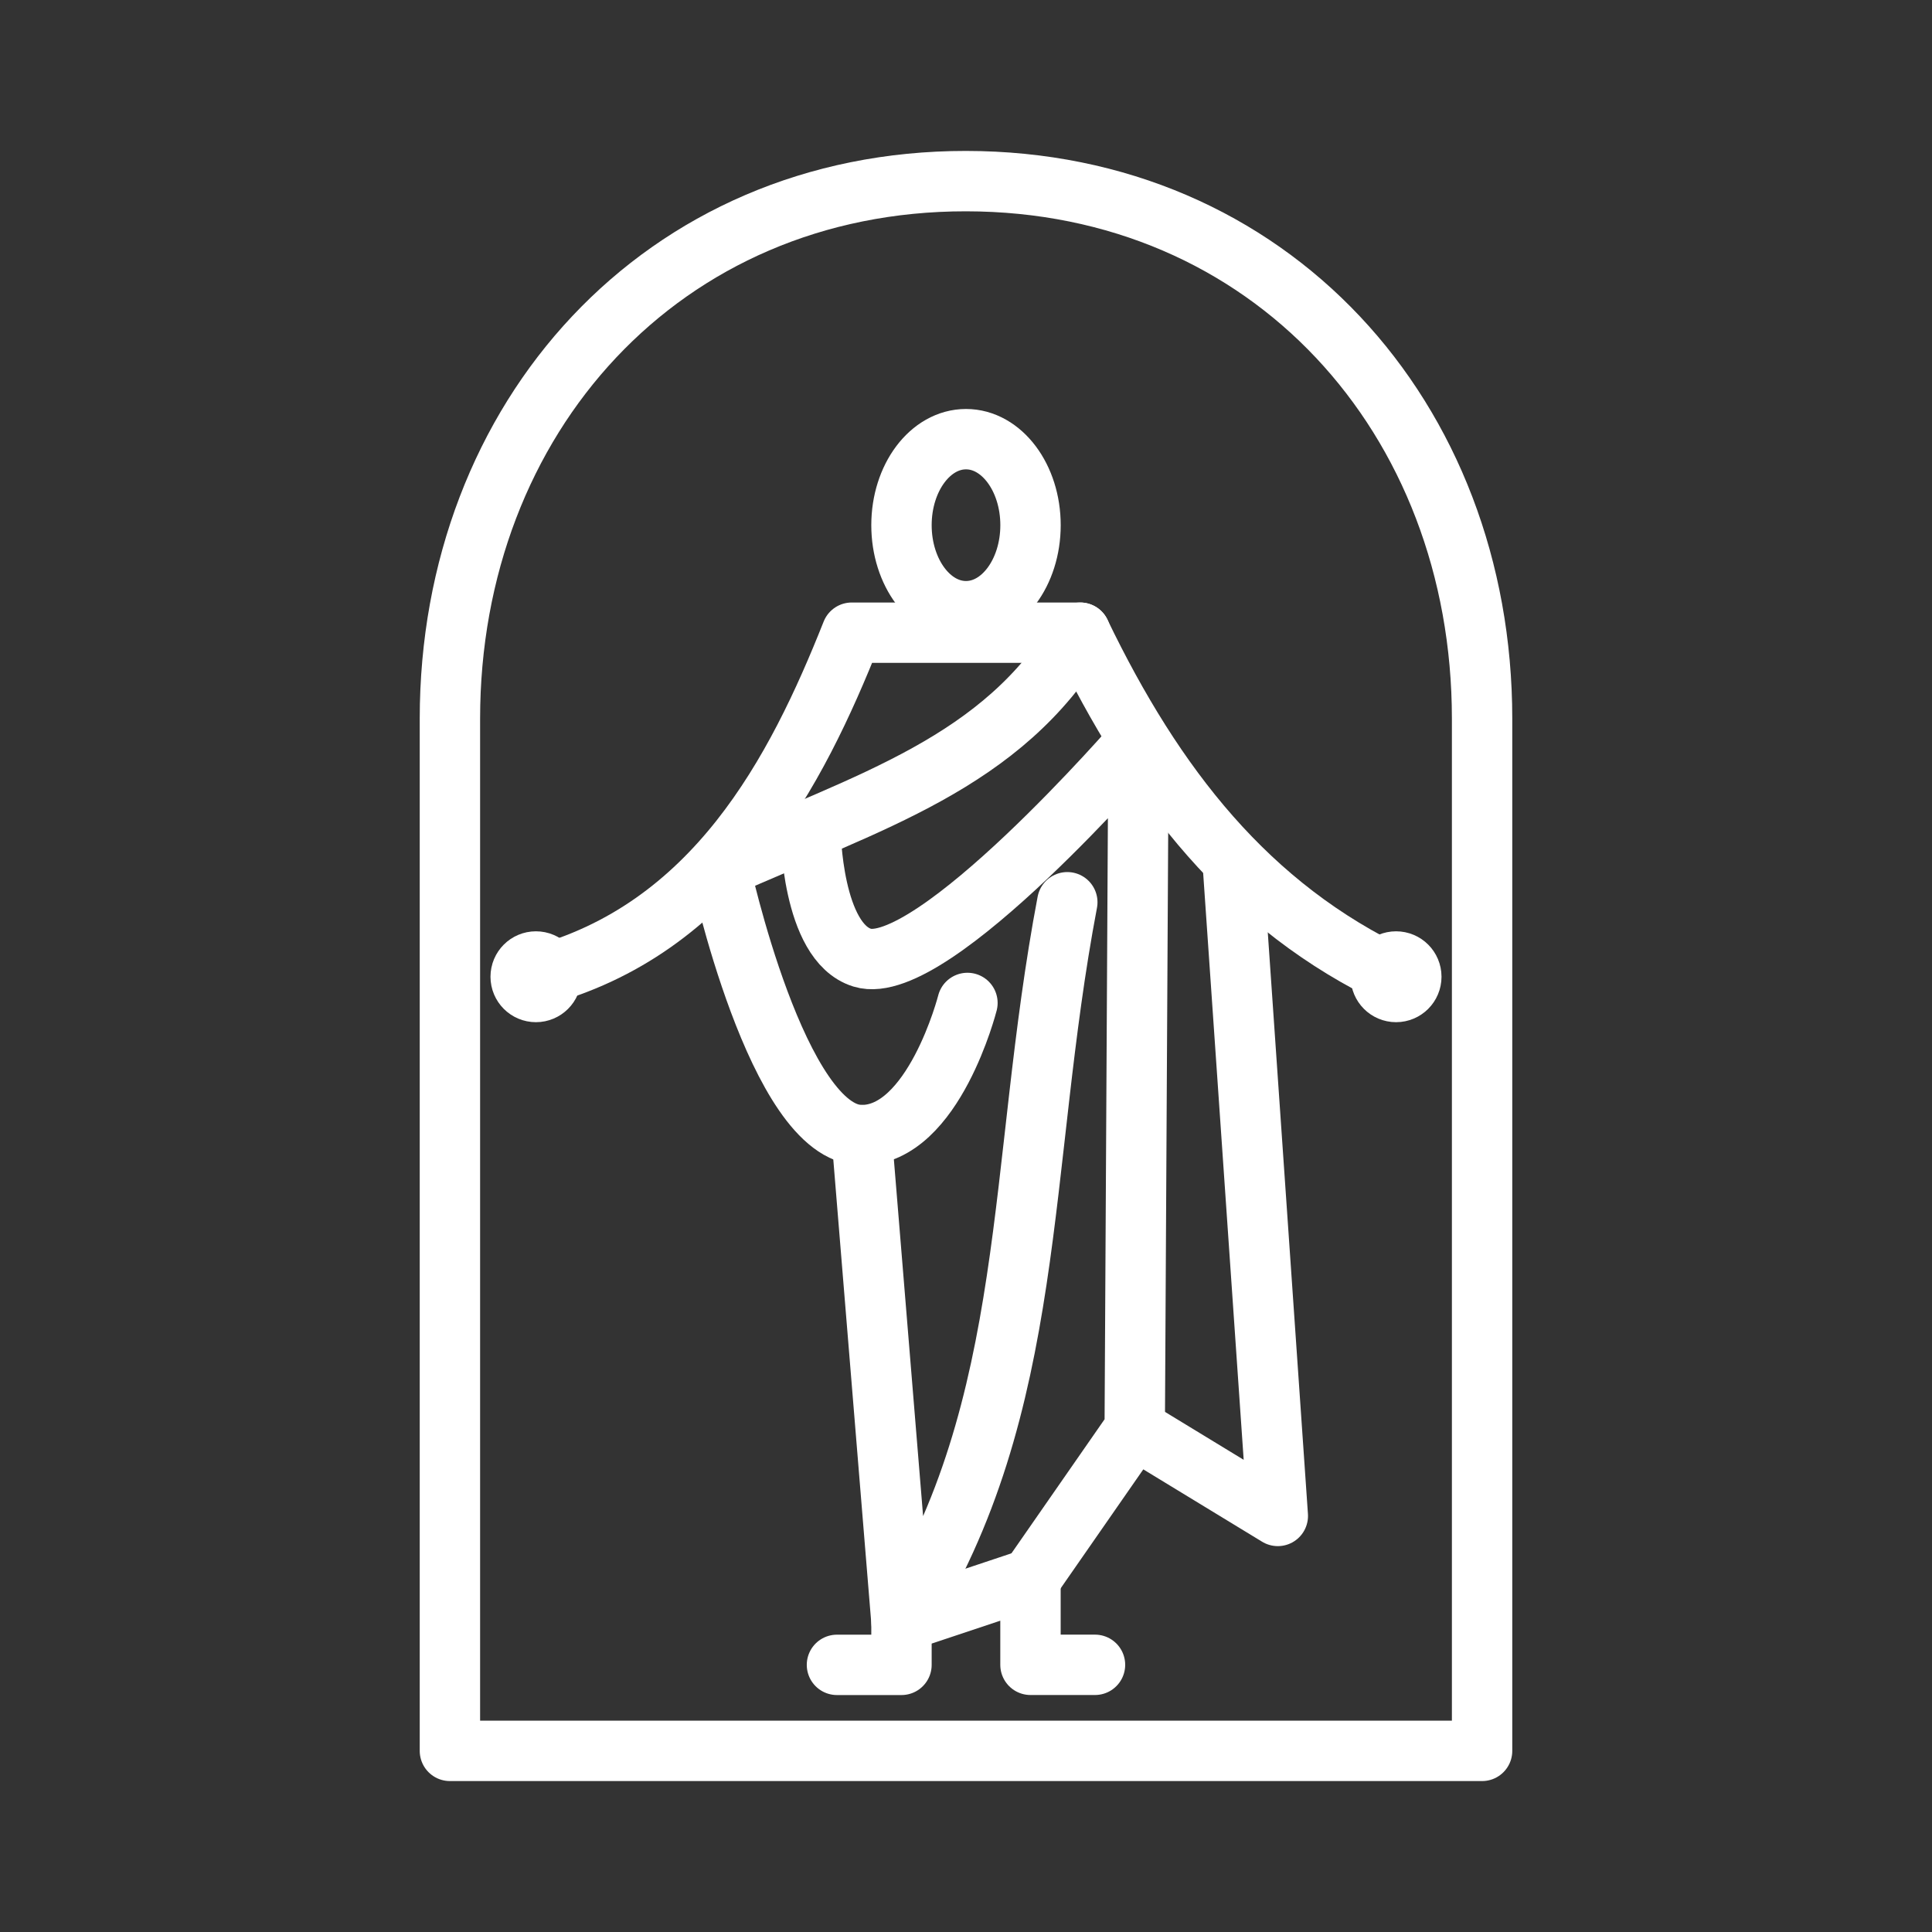<ns0:svg xmlns:ns0="http://www.w3.org/2000/svg" viewBox="0 0 48 48" style="stroke-width:1.5px"><ns0:rect x="0" y="0" width="48" height="48" fill="#333333" stroke="none"/><ns0:defs style="stroke-width:1.5px"><ns0:style style="stroke-width:1.5px">.a{fill:none;stroke:#fff;stroke-linecap:round;stroke-linejoin:round;}</ns0:style></ns0:defs><ns0:path class="a" d="M28.192,35.498l3.555,2.165L30.629,21.474" style="stroke-width:1.5px" /><ns0:path class="a" d="M20.794,41.363h1.603V40.294l3.205-1.069v2.137h1.603" style="stroke-width:1.5px" /><ns0:path class="a" d="M21.406,28.202l.991,12.092C25.785,34.922,25.266,29,26.517,22.416" style="stroke-width:1.5px" /><ns0:path class="a" d="M26.839,15.719c-1.925,3.242-5.234,4.188-8.954,5.854,0,0,1.432,6.628,3.522,6.629,1.793.002,2.629-3.284,2.629-3.284" style="stroke-width:1.5px" /><ns0:path class="a" d="M20.137,20.641s.03,2.765,1.284,3.152c1.732.535,6.865-5.406,6.865-5.406l-.094,17.111-2.59,3.728" style="stroke-width:1.5px" /><ns0:path class="a" d="M13.315,24.267c4.444-1.16,6.476-5.099,7.846-8.548h5.677c1.84,3.814,4.172,6.818,7.846,8.548" style="stroke-width:1.5px" /><ns0:ellipse class="a" cx="24" cy="13.048" rx="1.603" ry="2.137" style="stroke-width:1.5px" /><ns0:circle class="a" cx="13.315" cy="24.267" r="0.379" style="stroke-width:1.5px" /><ns0:circle class="a" cx="34.685" cy="24.267" r="0.379" style="stroke-width:1.5px" /><ns0:path class="a" d="M11.178,43.5H36.822V17.856C36.822,10.37,31.541,4.505,24,4.5S11.178,10.377,11.178,17.856Z" style="stroke-width:1.5px" /></ns0:svg>